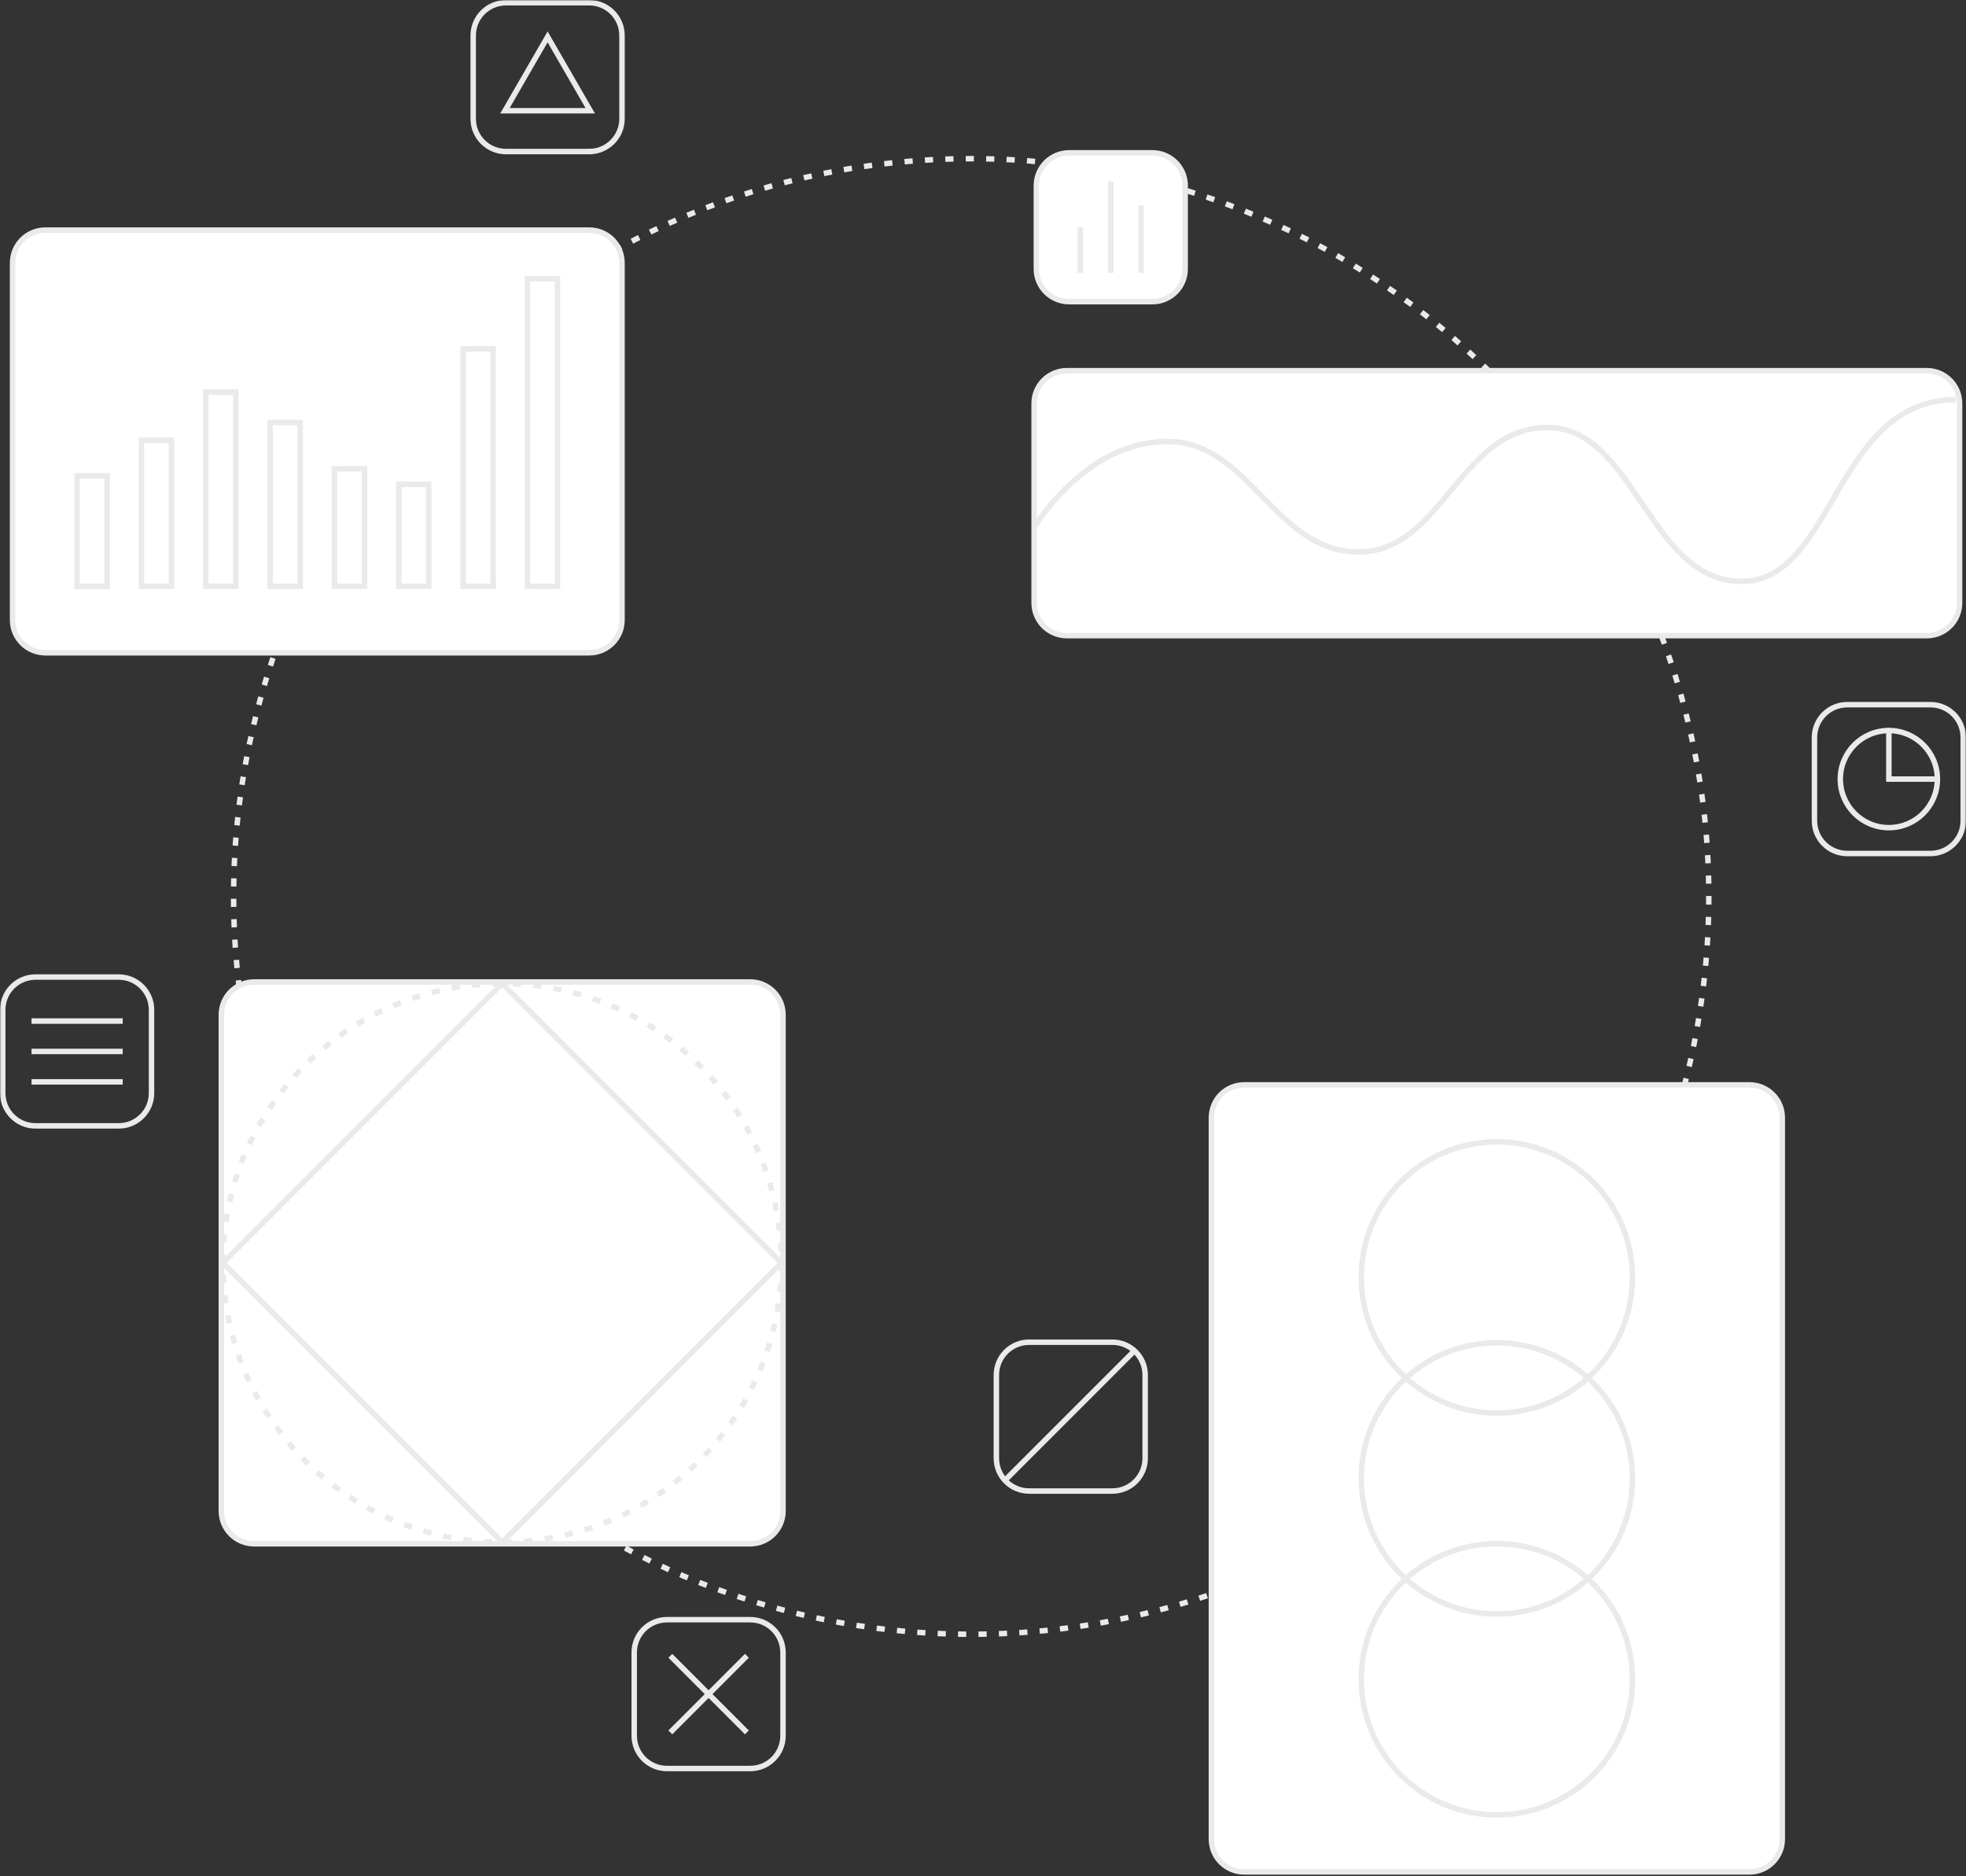 <svg xmlns="http://www.w3.org/2000/svg" xmlns:xlink="http://www.w3.org/1999/xlink" width="720" height="687" viewBox="0 0 720 687">
    <rect x="0" y="0" width="720" height="687" fill="#333333" stroke="none"/>
    <defs>
        <path id="a" d="M0 686.385h719.995V0H0z"/>
    </defs>
    <g fill="none" fill-rule="evenodd">
        <path stroke="#EAEAEA" stroke-dasharray="2.991,4.486" stroke-linejoin="round" stroke-width="2" d="M625.813 328.232c0 149.187-120.94 270.128-270.128 270.128-149.187 0-270.128-120.941-270.128-270.128 0-149.187 120.94-270.128 270.128-270.128s270.128 120.941 270.128 270.128z"/>
        <path fill="#EAEAEA" d="M640.715 397.22h-185.06c-6.629 0-12 5.371-12 12v264.165c0 6.627 5.371 12 12 12h185.06c6.628 0 12-5.373 12-12V409.22c0-6.628-5.372-12-12-12m0 2c5.515 0 10 4.485 10 10v264.166c0 5.514-4.485 10-10 10h-185.06c-5.515 0-10-4.486-10-10V409.22c0-5.515 4.485-10 10-10h185.06"/>
        <path fill="#FFF" d="M455.655 685.385h185.062c6.627 0 12-5.373 12-12V409.22c0-6.628-5.373-12-12-12H455.655c-6.628 0-12 5.372-12 12v264.166c0 6.627 5.372 12 12 12"/>
        <path stroke="#EAEAEA" stroke-width="2" d="M455.655 685.385h185.062c6.627 0 12-5.373 12-12V409.22c0-6.628-5.373-12-12-12H455.655c-6.628 0-12 5.372-12 12v264.166c0 6.627 5.372 12 12 12z"/>
        <path fill="#EAEAEA" d="M548.185 564.212c-27.978 0-50.657 22.68-50.657 50.657 0 27.977 22.679 50.658 50.657 50.658 27.978 0 50.657-22.68 50.657-50.659 0-27.976-22.679-50.657-50.657-50.657m0 2c26.83 0 48.657 21.828 48.657 48.658 0 26.83-21.827 48.658-48.657 48.658-26.83 0-48.657-21.829-48.657-48.659 0-26.829 21.827-48.657 48.657-48.657"/>
        <path fill="#EAEAEA" d="M548.185 490.644c-27.978 0-50.657 22.681-50.657 50.658s22.679 50.657 50.657 50.657c27.978 0 50.657-22.68 50.657-50.657 0-27.977-22.679-50.658-50.657-50.658m0 2c26.83 0 48.657 21.828 48.657 48.658 0 26.83-21.827 48.657-48.657 48.657-26.83 0-48.657-21.827-48.657-48.657 0-26.83 21.827-48.658 48.657-48.658"/>
        <path fill="#EAEAEA" d="M548.185 417.078c-27.978 0-50.657 22.68-50.657 50.657 0 27.978 22.679 50.657 50.657 50.657 27.978 0 50.657-22.68 50.657-50.657 0-27.977-22.679-50.657-50.657-50.657m0 2c26.83 0 48.657 21.828 48.657 48.657 0 26.83-21.827 48.657-48.657 48.657-26.83 0-48.657-21.827-48.657-48.657 0-26.83 21.827-48.657 48.657-48.657"/>
        <path fill="#FFF" d="M16.605 84.249h199.187c6.628 0 12 5.373 12 12V227.01c0 6.628-5.372 12-12 12H16.605c-6.627 0-12-5.372-12-12V96.249c0-6.627 5.373-12 12-12"/>
        <path stroke="#EAEAEA" stroke-width="2" d="M16.605 84.249h199.187c6.628 0 12 5.373 12 12V227.01c0 6.628-5.372 12-12 12H16.605c-6.627 0-12-5.372-12-12V96.249c0-6.627 5.373-12 12-12z"/>
        <mask id="b" fill="#fff">
            <use xlink:href="#a"/>
        </mask>
        <path stroke="#EAEAEA" stroke-width="2" d="M28.246 214.677H39.24v-40.434H28.246zM51.804 214.676h10.994v-53.463H51.804zM75.364 214.676h10.994v-71.105H75.364zM98.922 214.677h10.994v-59.978H98.922zM122.482 214.676h10.994v-43.047h-10.994zM146.041 214.676h10.994v-37.337h-10.994zM169.599 214.676h10.994v-86.951h-10.994zM193.159 214.677h10.994V102.039h-10.994z" mask="url(#b)"/>
        <path fill="#FFF" d="M274.756 565.24H93.064c-6.628 0-12-5.372-12-12V371.548c0-6.627 5.372-12 12-12h181.692c6.628 0 12 5.373 12 12V553.24c0 6.628-5.372 12-12 12" mask="url(#b)"/>
        <path stroke="#EAEAEA" stroke-width="2" d="M274.756 565.24H93.064c-6.628 0-12-5.372-12-12V371.548c0-6.627 5.372-12 12-12h181.692c6.628 0 12 5.373 12 12V553.24c0 6.628-5.372 12-12 12z" mask="url(#b)"/>
        <path stroke="#EAEAEA" stroke-dasharray="2.99,4.484" stroke-linejoin="round" stroke-width="2" d="M286.17 462.394c0 56.477-45.784 102.26-102.26 102.26-56.476 0-102.26-45.783-102.26-102.26 0-56.477 45.784-102.26 102.26-102.26 56.476 0 102.26 45.783 102.26 102.26z" mask="url(#b)"/>
        <path stroke="#EAEAEA" stroke-width="2" d="M183.91 564.654L81.65 462.394l102.26-102.26 102.26 102.26z" mask="url(#b)"/>
        <path fill="#FFF" d="M705.65 232.739H390.72c-6.628 0-12-5.373-12-12v-73.014c0-6.627 5.372-12 12-12H705.65c6.628 0 12 5.373 12 12v73.014c0 6.627-5.372 12-12 12" mask="url(#b)"/>
        <path stroke="#EAEAEA" stroke-width="2" d="M705.65 232.739H390.72c-6.628 0-12-5.373-12-12v-73.014c0-6.627 5.372-12 12-12H705.65c6.628 0 12 5.373 12 12v73.014c0 6.627-5.372 12-12 12z" mask="url(#b)"/>
        <path stroke="#EAEAEA" stroke-width="2" d="M378.72 193.153s18.567-31.523 48.795-31.523c30.227 0 39.267 40.47 70.013 40.47 30.745 0 37.004-45.571 69.16-45.571 32.154 0 37.153 56.318 71.16 56.318 34.005 0 34.031-66.51 78.415-66.51M274.756 647.527h-30.49c-6.628 0-12-5.373-12-12v-30.491c0-6.628 5.372-12 12-12h30.49c6.628 0 12 5.372 12 12v30.49c0 6.628-5.372 12-12 12zM706.995 312.503h-30.491c-6.627 0-12-5.371-12-12v-30.49c0-6.627 5.373-12 12-12h30.49c6.629 0 12 5.373 12 12v30.49c0 6.629-5.371 12-12 12z" mask="url(#b)"/>
        <path fill="#FFF" d="M434.036 67.96v30.492c0 6.627-5.373 12-12 12h-30.491c-6.628 0-12-5.373-12-12V67.96c0-6.627 5.372-12 12-12h30.49c6.628 0 12 5.373 12 12" mask="url(#b)"/>
        <path stroke="#EAEAEA" stroke-width="2" d="M434.036 67.96v30.492c0 6.627-5.373 12-12 12h-30.491c-6.628 0-12-5.373-12-12V67.96c0-6.627 5.372-12 12-12h30.49c6.628 0 12 5.373 12 12zM395.658 99.904V83.206M406.79 99.904V66.508M417.922 99.904V75.167M215.792 55.492h-30.49c-6.628 0-12-5.373-12-12V13c0-6.628 5.372-12 12-12h30.49c6.628 0 12 5.372 12 12v30.49c0 6.628-5.372 12-12 12z" mask="url(#b)"/>
        <path stroke="#EAEAEA" stroke-width="2" d="M200.547 13.5l-15.619 27.053h31.237zM43.492 412.23H13c-6.628 0-12-5.373-12-12v-30.491c0-6.628 5.372-12 12-12h30.49c6.628 0 12 5.372 12 12v30.491c0 6.627-5.372 12-12 12zM11.547 373.852h33.396M11.547 384.984h33.396M11.547 396.117h33.396M407.387 545.926h-30.49c-6.628 0-12-5.373-12-12v-30.49c0-6.628 5.372-12 12-12h30.49c6.628 0 12 5.372 12 12v30.49c0 6.627-5.372 12-12 12zM368.036 541.999l47.405-47.405M245.494 634.298l28.034-28.034M245.494 606.264l28.034 28.034M709.53 285.258c0 9.82-7.961 17.78-17.78 17.78-9.821 0-17.782-7.96-17.782-17.78s7.96-17.78 17.782-17.78c9.819 0 17.78 7.96 17.78 17.78z" mask="url(#b)"/>
        <path stroke="#EAEAEA" stroke-width="2" d="M691.75 267.477v17.781h17.78" mask="url(#b)"/>
    </g>
</svg>
